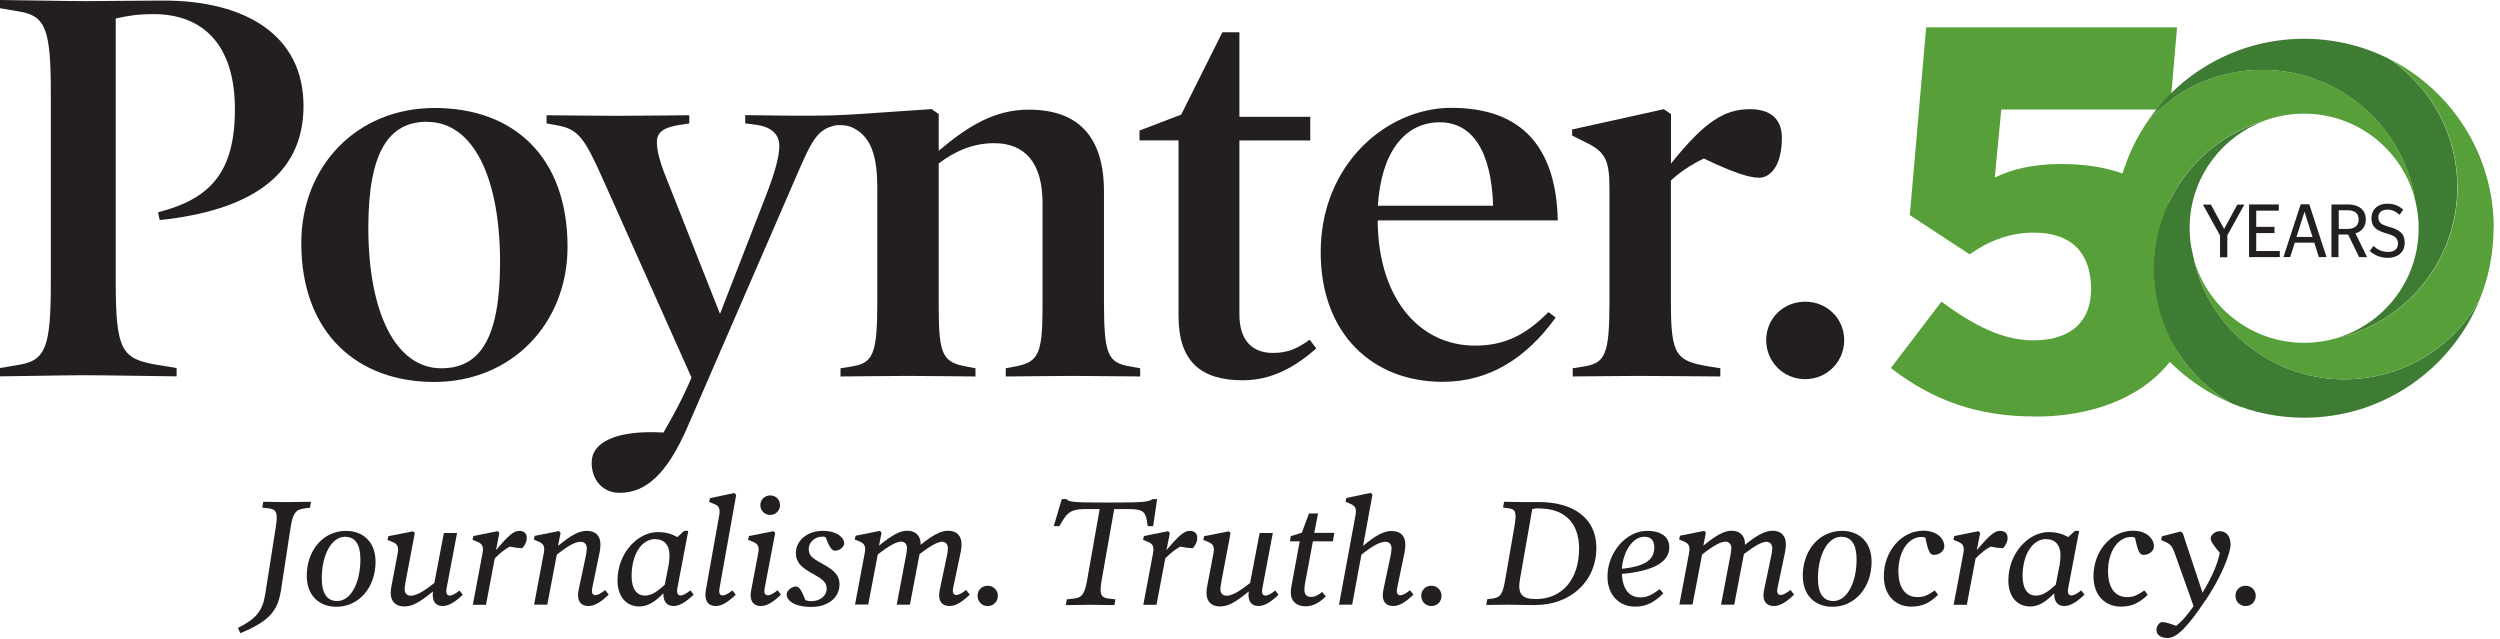 <svg width="223" height="57" viewBox="0 0 223 57" fill="none" xmlns="http://www.w3.org/2000/svg">
<g clip-path="url(#clip0_306_657)">
<path d="M181.524 37.15C176.474 37.15 172.494 35.789 168.664 32.83L173.174 26.91C176.084 29.049 178.664 30.36 181.374 30.36C184.574 30.36 186.524 28.809 186.524 25.799C186.524 22.549 184.774 20.75 181.424 20.75C179.284 20.75 177.394 21.48 175.694 22.689L170.354 19.189L171.814 2.439H194.194L193.564 9.769H178.514L177.934 15.839C179.434 15.11 181.284 14.63 183.904 14.63C191.524 14.63 195.844 18.61 195.844 25.36C195.844 32.789 189.774 37.16 181.524 37.16V37.15Z" fill="#57A039"/>
<path d="M208.444 30.149C212.664 28.889 215.744 24.989 215.744 20.359C215.744 19.509 215.644 18.689 215.444 17.909C214.414 11.299 208.704 6.239 201.804 6.239C197.804 6.239 194.204 7.939 191.684 10.649C194.744 6.299 199.804 3.459 205.524 3.459C208.274 3.459 210.884 4.119 213.174 5.289C216.524 7.579 218.834 11.319 219.154 15.689C219.654 22.599 214.994 28.689 208.434 30.159L208.444 30.149Z" fill="#3E7C33"/>
<path d="M221.146 26.83C218.606 32.95 212.566 37.26 205.526 37.26C203.236 37.26 201.046 36.8 199.056 35.98C195.806 34.12 193.316 30.94 192.446 27C190.856 19.86 195.116 12.78 202.036 10.76C198.276 12.13 195.546 15.64 195.326 19.81C195.326 19.99 195.316 20.18 195.316 20.36C195.316 21.21 195.416 22.03 195.616 22.82C197.076 29.94 203.866 34.76 211.136 33.69C215.526 33.05 219.116 30.41 221.146 26.83Z" fill="#3E7C33"/>
<path d="M222.423 20.359C222.423 22.649 221.963 24.839 221.143 26.829C219.113 30.409 215.513 33.049 211.133 33.689C203.853 34.759 197.073 29.939 195.613 22.819C196.713 27.269 200.733 30.579 205.533 30.579C206.543 30.579 207.523 30.429 208.453 30.159C215.013 28.689 219.683 22.599 219.173 15.689C218.853 11.329 216.543 7.589 213.193 5.289C218.683 8.079 222.443 13.779 222.443 20.359H222.423Z" fill="#57A039"/>
<path d="M215.445 17.898C214.345 13.438 210.325 10.139 205.525 10.139C204.305 10.139 203.135 10.348 202.045 10.748C202.045 10.748 202.045 10.748 202.035 10.748C195.115 12.768 190.855 19.849 192.445 26.988C193.325 30.939 195.805 34.108 199.055 35.968C192.935 33.428 188.625 27.389 188.625 20.349C188.625 16.738 189.755 13.389 191.695 10.639C194.215 7.919 197.815 6.229 201.815 6.229C208.715 6.229 214.425 11.289 215.455 17.898H215.445Z" fill="#57A039"/>
<path d="M200.205 18.236L198.678 20.989V22.948H198.027V21.002L196.5 18.25H197.213L198.39 20.42L199.567 18.25H200.192L200.205 18.236Z" fill="#231F20"/>
<path d="M203.358 22.934H200.617V18.236H203.271V18.792H201.256V20.235H202.883V20.791H201.256V22.392H203.358V22.948V22.934Z" fill="#231F20"/>
<path d="M207.526 22.932H206.838L206.437 21.648H204.697L204.284 22.932H203.684L205.223 18.221H205.987L207.526 22.932ZM206.275 21.132L205.561 18.882L204.848 21.132H206.275Z" fill="#231F20"/>
<path d="M211.144 22.934H210.431L209.454 20.923H208.591V22.934H207.965V18.236H209.404C210.518 18.236 211.031 18.805 211.031 19.573C211.031 20.169 210.719 20.632 210.105 20.817L211.144 22.934ZM209.392 18.753H208.616V20.42H209.404C210.018 20.42 210.393 20.129 210.393 19.586C210.393 19.044 210.043 18.753 209.404 18.753H209.392Z" fill="#231F20"/>
<path d="M212.997 23C212.272 23 211.758 22.723 211.383 22.392L211.708 21.942C212.059 22.246 212.447 22.471 213.01 22.471C213.573 22.471 213.899 22.22 213.899 21.73C213.899 21.28 213.686 21.055 212.947 20.843C212.021 20.578 211.533 20.287 211.533 19.454C211.533 18.779 211.996 18.17 212.972 18.17C213.598 18.17 214.024 18.395 214.362 18.699L214.049 19.163C213.711 18.871 213.398 18.699 212.935 18.699C212.472 18.699 212.146 18.964 212.146 19.361C212.146 19.864 212.409 20.036 213.098 20.235C214.036 20.486 214.5 20.83 214.5 21.651C214.5 22.564 213.811 23 212.985 23H212.997Z" fill="#231F20"/>
<path d="M14.244 19.63L14.094 18.94C18.644 17.76 20.954 15.51 20.954 9.73C20.954 3.95 18.064 1.26 13.704 1.26C12.234 1.26 11.404 1.41 10.324 1.65V25.15C10.324 31.27 10.864 32.01 13.994 32.54L15.754 32.83V33.57C14.824 33.57 9.384 33.47 7.574 33.47C5.764 33.47 1.014 33.57 -0.016 33.57V32.83L1.694 32.54C4.094 32.15 4.534 30.92 4.534 25.15V8.41C4.534 2.63 4.094 1.41 1.694 1.02L-0.016 0.73V0C1.014 0 5.864 0.1 7.724 0.1C9.584 0.1 12.324 0.05 14.584 0.05C21.884 0.05 27.074 3.13 27.074 9.45C27.074 15.77 22.124 18.8 14.244 19.63Z" fill="#231F20"/>
<path d="M38.725 34.071C31.915 34.071 26.875 29.761 26.875 21.681C26.875 14.871 31.775 9.631 38.775 9.631C45.775 9.631 50.625 13.941 50.625 22.021C50.625 28.831 45.675 34.071 38.725 34.071ZM38.095 10.861C34.765 10.861 32.855 13.411 32.855 20.311C32.855 27.901 35.305 32.851 39.365 32.851C42.745 32.851 44.605 30.301 44.605 23.401C44.605 15.811 42.205 10.871 38.095 10.871" fill="#231F20"/>
<path d="M76.104 11.411C77.814 12.241 78.254 14.191 78.254 16.741V26.971C78.254 31.671 77.864 32.401 75.904 32.7L74.974 32.85V33.581C76.104 33.581 78.894 33.531 80.994 33.531C83.094 33.531 85.844 33.581 87.014 33.581V32.85L86.234 32.7C84.084 32.31 83.734 31.671 83.734 27.36V14.581C85.154 13.501 86.774 12.771 88.684 12.771C91.424 12.771 92.994 14.53 92.994 18.11V27.36C92.994 31.671 92.604 32.31 90.494 32.7L89.714 32.85V33.581C90.894 33.581 93.684 33.531 95.734 33.531C97.784 33.531 100.634 33.581 101.704 33.581V32.85L100.874 32.7C98.864 32.361 98.474 31.77 98.474 26.971V17.081C98.474 12.13 96.124 9.78 91.764 9.78C88.724 9.78 86.324 11.251 83.734 13.45V10.171L83.094 9.73L76.684 10.171C76.684 10.171 74.834 10.28 74.334 10.29C73.594 10.31 72.754 10.32 71.424 10.32C69.364 10.32 67.654 10.271 66.474 10.271V11.001L67.554 11.15C68.874 11.351 69.514 12.03 69.514 13.011C69.514 14.04 69.074 15.511 68.334 17.421L64.224 28L59.234 15.37C58.894 14.491 58.594 13.46 58.594 12.681C58.594 11.9 59.034 11.411 60.504 11.161L61.484 11.011V10.28C60.354 10.28 57.174 10.331 55.074 10.331C52.974 10.331 49.934 10.28 48.754 10.28V11.011L49.584 11.161C51.644 11.501 52.134 12.29 53.944 16.351L61.684 33.681C60.854 35.641 59.924 37.3 59.184 38.581C54.924 38.34 52.774 39.461 52.774 41.27C52.774 42.691 53.654 43.961 55.274 43.961C57.574 43.961 59.484 42.34 61.344 38.041L70.694 16.5C72.404 12.53 72.814 11.511 74.634 11.161C75.294 11.14 75.764 11.22 76.104 11.411Z" fill="#231F20"/>
<path d="M117.415 31.081C115.455 32.791 113.395 33.921 110.855 33.921C107.085 33.921 105.125 32.211 105.125 28.191V12.521H101.645V11.641L105.365 10.221L109.035 2.881H110.555V10.421H116.875V12.531H110.555V28.051C110.555 30.351 111.685 31.481 113.545 31.481C114.815 31.481 115.655 31.141 116.825 30.301L117.415 31.081Z" fill="#231F20"/>
<path d="M122.895 19.669V20.009C123.045 26.719 126.665 30.829 131.565 30.829C134.255 30.829 136.115 29.849 138.125 27.839L138.765 28.329C136.215 31.859 132.935 34.059 128.675 34.059C122.455 34.059 117.805 29.799 117.805 22.499C117.805 14.619 123.725 9.619 129.455 9.619C135.775 9.619 138.805 13.149 138.955 19.659H122.895V19.669ZM133.185 18.349C133.035 13.399 131.275 10.909 128.435 10.909C125.255 10.909 123.195 13.649 122.905 18.349H133.185Z" fill="#231F20"/>
<path d="M156.884 15.85C156.054 15.85 154.634 15.41 151.984 14.14C150.854 14.68 149.834 15.36 149.044 16.1V26.92C149.044 31.72 149.484 32.21 152.524 32.7L153.454 32.85V33.58C152.084 33.58 148.314 33.53 146.204 33.53C144.094 33.53 141.404 33.58 140.284 33.58V32.85L141.214 32.7C143.174 32.41 143.564 31.67 143.564 26.97V16.74C143.564 14.19 143.124 13.51 141.414 12.68L140.234 12.09V11.55L148.414 9.74L149.054 10.18V14.59C152.144 10.72 153.904 9.74 156.104 9.74C157.814 9.74 158.944 10.52 158.944 12.29C158.944 14.79 157.914 15.86 156.884 15.86" fill="#231F20"/>
<path d="M161.023 33.82C159.063 33.82 157.543 32.25 157.543 30.34C157.543 28.43 159.063 26.91 161.023 26.91C162.983 26.91 164.503 28.43 164.503 30.34C164.503 32.25 162.983 33.82 161.023 33.82Z" fill="#231F20"/>
<path d="M27.675 45.287L27.135 45.355C26.378 45.449 26.121 45.773 25.918 47.071L25.067 52.639C24.77 54.559 23.959 55.424 21.445 56.478L21.215 56.018C22.85 55.194 23.418 54.505 23.661 52.991L24.594 47.057C24.797 45.76 24.688 45.435 23.945 45.341L23.391 45.273L23.485 44.76C23.756 44.76 25.094 44.787 25.594 44.787C26.094 44.787 27.486 44.76 27.743 44.76L27.648 45.273L27.675 45.287Z" fill="#231F20"/>
<path d="M30.012 54.125C28.485 54.125 27.363 53.138 27.363 51.354C27.363 49.043 28.877 47.353 30.85 47.353C32.378 47.353 33.499 48.327 33.499 50.111C33.499 52.422 31.999 54.125 30.012 54.125ZM30.769 47.881C29.566 47.881 28.701 49.516 28.701 51.597C28.701 52.935 29.174 53.611 30.08 53.611C31.296 53.611 32.148 51.976 32.148 49.895C32.148 48.543 31.675 47.881 30.769 47.881Z" fill="#231F20"/>
<path d="M41.284 53.042C40.594 53.718 40.013 54.056 39.486 54.056C38.797 54.056 38.513 53.542 38.621 52.758C37.513 53.664 36.824 54.096 36.067 54.096C35.31 54.096 34.85 53.677 34.85 52.866C34.85 52.65 34.891 52.393 34.945 52.137L35.472 49.366C35.58 48.771 35.472 48.528 34.972 48.325L34.566 48.163L34.648 47.825L36.85 47.393L36.999 47.555L36.175 51.907C36.148 52.083 36.094 52.38 36.094 52.556C36.094 52.88 36.269 53.137 36.634 53.137C37.094 53.137 37.688 52.839 38.743 52.001L39.594 47.541H40.77L39.837 52.474C39.756 52.934 39.864 53.123 40.121 53.123C40.338 53.123 40.648 52.947 40.986 52.677L41.284 53.056V53.042Z" fill="#231F20"/>
<path d="M46.595 48.908C46.176 48.881 45.879 48.84 45.473 48.759C45.041 48.975 44.595 49.354 44.135 49.8L43.351 53.949H42.175L43.041 49.354C43.149 48.759 43.041 48.516 42.554 48.313L42.148 48.151L42.23 47.813L44.392 47.38L44.541 47.543L44.243 49.07C45.392 47.718 45.825 47.353 46.325 47.353C46.73 47.353 46.987 47.57 46.987 47.975C46.987 48.354 46.784 48.705 46.582 48.894L46.595 48.908Z" fill="#231F20"/>
<path d="M54.29 53.044C53.601 53.719 53.02 54.057 52.492 54.057C51.79 54.057 51.411 53.571 51.614 52.611L52.263 49.557C52.29 49.421 52.344 49.097 52.344 48.908C52.344 48.583 52.154 48.327 51.803 48.327C51.33 48.327 50.722 48.638 49.668 49.475L48.816 53.936H47.64L48.505 49.34C48.613 48.746 48.505 48.502 48.019 48.3L47.613 48.137L47.694 47.8L49.857 47.367L50.005 47.529L49.776 48.692C50.884 47.786 51.587 47.353 52.344 47.353C53.101 47.353 53.56 47.759 53.56 48.57C53.56 48.786 53.533 49.056 53.479 49.313L52.83 52.435C52.736 52.881 52.857 53.084 53.114 53.084C53.33 53.084 53.641 52.908 53.979 52.638L54.276 53.017L54.29 53.044Z" fill="#231F20"/>
<path d="M61.867 53.044C61.178 53.719 60.596 54.057 60.069 54.057C59.394 54.057 59.15 53.544 59.177 52.922C58.434 53.665 57.812 54.098 57.028 54.098C55.879 54.098 55.082 53.233 55.082 51.787C55.082 49.3 56.92 47.462 58.664 47.462C59.42 47.462 59.934 47.637 60.421 47.908L61.029 47.353H61.394L60.421 52.462C60.34 52.922 60.461 53.111 60.718 53.111C60.934 53.111 61.245 52.935 61.583 52.665L61.88 53.044H61.867ZM58.461 48.083C57.245 48.083 56.339 49.421 56.339 51.395C56.339 52.544 56.812 53.125 57.501 53.125C58.109 53.125 58.569 52.827 59.299 52.152L59.65 50.354C59.691 50.111 59.718 49.732 59.718 49.489C59.718 48.651 59.258 48.097 58.474 48.097L58.461 48.083Z" fill="#231F20"/>
<path d="M65.67 44.137L64.183 52.462C64.102 52.922 64.21 53.111 64.467 53.111C64.683 53.111 64.994 52.935 65.332 52.665L65.629 53.044C64.94 53.719 64.359 54.057 63.845 54.057C63.129 54.057 62.805 53.517 62.953 52.692L64.156 45.948C64.264 45.313 64.102 45.11 63.656 44.934L63.251 44.772L63.332 44.434L65.494 43.975L65.656 44.137H65.67Z" fill="#231F20"/>
<path d="M69.659 53.044C68.97 53.72 68.389 54.058 67.875 54.058C67.159 54.058 66.835 53.517 66.997 52.693L67.632 49.354C67.74 48.76 67.632 48.516 67.132 48.314L66.727 48.151L66.808 47.814L68.997 47.381L69.146 47.543L68.213 52.45C68.119 52.909 68.24 53.098 68.497 53.098C68.713 53.098 69.024 52.922 69.362 52.652L69.659 53.031V53.044ZM68.713 45.935C68.213 45.935 67.821 45.556 67.821 45.056C67.821 44.556 68.227 44.191 68.713 44.191C69.2 44.191 69.578 44.57 69.578 45.056C69.578 45.543 69.186 45.935 68.713 45.935Z" fill="#231F20"/>
<path d="M74.493 49.124C74.223 49.124 74.006 48.867 73.641 47.908C73.574 47.881 73.493 47.867 73.371 47.867C72.668 47.867 72.141 48.381 72.141 48.948C72.141 49.516 72.358 49.746 73.331 50.273C74.493 50.908 74.885 51.368 74.885 52.124C74.885 53.327 73.844 54.138 72.358 54.138C70.871 54.138 70.168 53.571 70.168 53.017C70.168 52.679 70.654 52.314 70.979 52.314C71.276 52.314 71.466 52.584 71.844 53.53C71.966 53.584 72.168 53.625 72.371 53.625C73.155 53.625 73.736 53.138 73.736 52.53C73.736 52.016 73.533 51.746 72.547 51.206C71.438 50.597 70.992 50.165 70.992 49.313C70.992 48.354 71.844 47.353 73.412 47.353C74.669 47.353 75.304 47.975 75.304 48.462C75.304 48.813 74.844 49.124 74.507 49.124H74.493Z" fill="#231F20"/>
<path d="M86.501 53.043C85.811 53.719 85.23 54.057 84.703 54.057C84 54.057 83.622 53.571 83.825 52.611L84.473 49.543C84.5 49.408 84.554 49.083 84.554 48.894C84.554 48.583 84.365 48.327 84.041 48.327C83.662 48.327 83.054 48.637 82.027 49.421L81.162 53.935H79.986L80.824 49.529C80.851 49.381 80.905 49.07 80.905 48.881C80.905 48.57 80.716 48.313 80.391 48.313C79.999 48.313 79.351 48.624 78.297 49.462L77.445 53.922H76.269L77.134 49.327C77.242 48.732 77.134 48.489 76.648 48.286L76.242 48.124L76.323 47.786L78.486 47.353L78.635 47.516L78.405 48.678C79.513 47.772 80.243 47.34 80.932 47.34C81.689 47.34 82.148 47.813 82.121 48.597C83.176 47.745 83.919 47.34 84.581 47.34C85.311 47.34 85.771 47.772 85.771 48.543C85.771 48.759 85.744 49.016 85.69 49.273L85.027 52.422C84.933 52.868 85.054 53.071 85.311 53.071C85.527 53.071 85.838 52.895 86.176 52.624L86.474 53.003L86.501 53.043Z" fill="#231F20"/>
<path d="M88.105 54.059C87.591 54.059 87.199 53.667 87.199 53.14C87.199 52.613 87.605 52.248 88.105 52.248C88.605 52.248 89.01 52.64 89.01 53.14C89.01 53.681 88.605 54.059 88.105 54.059Z" fill="#231F20"/>
<path d="M103.214 44.514L102.862 46.933H102.376L102.295 46.419C102.16 45.595 101.849 45.406 100.578 45.406H99.389L98.281 51.677C98.051 52.988 98.172 53.312 98.902 53.393L99.497 53.461L99.402 53.975C99.132 53.975 97.767 53.948 97.267 53.948C96.767 53.948 95.321 53.975 95.064 53.975L95.158 53.461L95.767 53.393C96.537 53.312 96.753 52.988 96.983 51.677L98.091 45.406H96.969C95.699 45.406 95.294 45.595 94.793 46.433L94.496 46.933H93.996L94.712 44.514H95.104C95.415 44.784 95.605 44.825 98.821 44.825C102.038 44.825 102.389 44.784 102.835 44.514H103.227H103.214Z" fill="#231F20"/>
<path d="M106.404 48.908C105.985 48.881 105.687 48.84 105.282 48.759C104.849 48.975 104.403 49.354 103.944 49.8L103.16 53.949H101.984L102.849 49.354C102.957 48.759 102.849 48.516 102.362 48.313L101.957 48.151L102.038 47.813L104.201 47.38L104.349 47.543L104.052 49.07C105.201 47.718 105.633 47.353 106.133 47.353C106.539 47.353 106.796 47.57 106.796 47.975C106.796 48.354 106.593 48.705 106.39 48.894L106.404 48.908Z" fill="#231F20"/>
<path d="M114.049 53.042C113.36 53.718 112.779 54.056 112.252 54.056C111.562 54.056 111.279 53.542 111.387 52.758C110.278 53.664 109.589 54.096 108.832 54.096C108.075 54.096 107.616 53.677 107.616 52.866C107.616 52.65 107.656 52.393 107.71 52.137L108.238 49.366C108.346 48.771 108.238 48.528 107.738 48.325L107.332 48.163L107.413 47.825L109.616 47.393L109.765 47.555L108.94 51.907C108.913 52.083 108.859 52.38 108.859 52.556C108.859 52.88 109.035 53.137 109.4 53.137C109.859 53.137 110.454 52.839 111.508 52.001L112.36 47.541H113.536L112.603 52.474C112.522 52.934 112.63 53.123 112.887 53.123C113.103 53.123 113.414 52.947 113.752 52.677L114.049 53.056V53.042Z" fill="#231F20"/>
<path d="M119.017 47.542L118.895 48.286H117.111L116.395 52.124C116.368 52.286 116.354 52.489 116.354 52.638C116.354 53.016 116.571 53.246 116.935 53.246C117.3 53.246 117.611 53.07 117.936 52.8L118.26 53.192C117.8 53.665 117.192 54.084 116.476 54.084C115.624 54.084 115.138 53.597 115.138 52.881C115.138 52.746 115.165 52.449 115.192 52.313L115.935 48.286H115.07L115.138 47.826L116.125 47.515L116.76 45.799H117.571L117.233 47.529H119.017V47.542Z" fill="#231F20"/>
<path d="M126.074 53.043C125.384 53.719 124.803 54.057 124.276 54.057C123.573 54.057 123.195 53.571 123.398 52.611L124.046 49.556C124.073 49.421 124.127 49.097 124.127 48.908C124.127 48.583 123.938 48.327 123.587 48.327C123.114 48.327 122.492 48.637 121.438 49.475L120.613 53.935H119.438L120.911 45.961C121.019 45.367 120.911 45.123 120.411 44.921L120.019 44.758L120.1 44.42L122.262 43.961L122.424 44.123L121.586 48.691C122.681 47.786 123.384 47.367 124.141 47.367C124.898 47.367 125.357 47.772 125.357 48.583C125.357 48.8 125.33 49.07 125.276 49.327L124.627 52.449C124.533 52.895 124.655 53.097 124.911 53.097C125.128 53.097 125.438 52.922 125.776 52.651L126.074 53.03V53.043Z" fill="#231F20"/>
<path d="M127.679 54.059C127.165 54.059 126.773 53.667 126.773 53.14C126.773 52.613 127.179 52.248 127.679 52.248C128.179 52.248 128.585 52.64 128.585 53.14C128.585 53.681 128.179 54.059 127.679 54.059Z" fill="#231F20"/>
<path d="M136.99 53.977C135.882 53.977 135.192 53.937 134.557 53.937C134.044 53.937 132.868 53.964 132.57 53.964L132.665 53.45L133.165 53.383C133.841 53.288 134.044 53.004 134.273 51.666L135.071 47.057C135.3 45.733 135.219 45.422 134.584 45.341L134.071 45.273L134.165 44.76C134.462 44.76 135.544 44.787 136.03 44.787C136.449 44.787 136.882 44.787 137.328 44.787C140.166 44.787 142.396 46.098 142.396 48.855C142.396 51.95 139.99 53.964 136.976 53.964L136.99 53.977ZM137.301 45.341C137.03 45.341 136.841 45.368 136.679 45.408L135.584 51.639C135.355 52.964 135.719 53.437 137.003 53.437C139.328 53.437 140.855 51.693 140.855 48.936C140.855 46.611 139.531 45.355 137.301 45.355V45.341Z" fill="#231F20"/>
<path d="M144.671 51.192C144.738 52.598 145.36 53.287 146.306 53.287C146.914 53.287 147.374 53.057 148.036 52.557L148.374 52.922C147.604 53.692 146.874 54.111 145.86 54.111C144.414 54.111 143.387 53.071 143.387 51.422C143.387 49.313 145.022 47.353 146.928 47.353C148.225 47.353 148.901 47.921 148.901 48.827C148.901 50.138 147.482 50.935 144.684 51.192H144.671ZM146.657 47.881C145.617 47.881 144.765 49.259 144.671 50.732C146.833 50.516 147.563 49.881 147.563 48.84C147.563 48.218 147.293 47.881 146.657 47.881Z" fill="#231F20"/>
<path d="M160.032 53.043C159.342 53.719 158.761 54.057 158.234 54.057C157.531 54.057 157.153 53.571 157.356 52.611L158.004 49.543C158.031 49.408 158.086 49.083 158.086 48.894C158.086 48.583 157.896 48.327 157.572 48.327C157.194 48.327 156.585 48.637 155.558 49.421L154.693 53.935H153.517L154.355 49.529C154.382 49.381 154.436 49.07 154.436 48.881C154.436 48.57 154.247 48.313 153.923 48.313C153.531 48.313 152.882 48.624 151.828 49.462L150.976 53.922H149.8L150.665 49.327C150.774 48.732 150.665 48.489 150.179 48.286L149.773 48.124L149.855 47.786L152.017 47.353L152.166 47.516L151.936 48.678C153.044 47.772 153.774 47.34 154.463 47.34C155.22 47.34 155.68 47.813 155.653 48.597C156.707 47.745 157.45 47.34 158.113 47.34C158.842 47.34 159.302 47.772 159.302 48.543C159.302 48.759 159.275 49.016 159.221 49.273L158.559 52.422C158.464 52.868 158.586 53.071 158.842 53.071C159.059 53.071 159.37 52.895 159.707 52.624L160.005 53.003L160.032 53.043Z" fill="#231F20"/>
<path d="M163.458 54.125C161.93 54.125 160.809 53.138 160.809 51.354C160.809 49.043 162.322 47.353 164.296 47.353C165.823 47.353 166.945 48.327 166.945 50.111C166.945 52.422 165.444 54.125 163.458 54.125ZM164.228 47.881C163.025 47.881 162.16 49.516 162.16 51.597C162.16 52.935 162.633 53.611 163.539 53.611C164.755 53.611 165.607 51.976 165.607 49.895C165.607 48.543 165.134 47.881 164.228 47.881Z" fill="#231F20"/>
<path d="M172.54 49.502C172.161 49.502 172.013 49.246 171.742 47.962C171.634 47.907 171.54 47.894 171.404 47.894C170.188 47.894 169.337 49.259 169.337 50.922C169.337 52.584 170.066 53.26 171.04 53.26C171.607 53.26 171.959 53.097 172.58 52.665L172.878 53.057C172.148 53.76 171.486 54.111 170.485 54.111C169.161 54.111 168.039 53.192 168.039 51.395C168.039 49.164 169.607 47.34 171.567 47.34C172.742 47.34 173.432 48.016 173.432 48.732C173.432 49.164 172.972 49.489 172.553 49.489L172.54 49.502Z" fill="#231F20"/>
<path d="M178.685 48.908C178.266 48.881 177.969 48.84 177.563 48.759C177.131 48.975 176.685 49.354 176.225 49.8L175.441 53.949H174.265L175.13 49.354C175.238 48.759 175.13 48.516 174.644 48.313L174.238 48.151L174.319 47.813L176.482 47.38L176.631 47.543L176.333 49.07C177.482 47.718 177.915 47.353 178.415 47.353C178.82 47.353 179.077 47.57 179.077 47.975C179.077 48.354 178.874 48.705 178.671 48.894L178.685 48.908Z" fill="#231F20"/>
<path d="M185.929 53.044C185.24 53.719 184.659 54.057 184.132 54.057C183.456 54.057 183.213 53.544 183.24 52.922C182.496 53.665 181.875 54.098 181.091 54.098C179.942 54.098 179.145 53.233 179.145 51.787C179.145 49.3 180.983 47.462 182.726 47.462C183.483 47.462 183.997 47.637 184.483 47.908L185.091 47.353H185.456L184.483 52.462C184.402 52.922 184.524 53.111 184.781 53.111C184.997 53.111 185.308 52.935 185.646 52.665L185.943 53.044H185.929ZM182.537 48.083C181.321 48.083 180.415 49.421 180.415 51.395C180.415 52.544 180.888 53.125 181.577 53.125C182.186 53.125 182.645 52.827 183.375 52.152L183.726 50.354C183.767 50.111 183.794 49.732 183.794 49.489C183.794 48.651 183.334 48.097 182.55 48.097L182.537 48.083Z" fill="#231F20"/>
<path d="M191.239 49.502C190.861 49.502 190.712 49.246 190.442 47.962C190.333 47.907 190.239 47.894 190.104 47.894C188.887 47.894 188.036 49.259 188.036 50.922C188.036 52.584 188.766 53.26 189.739 53.26C190.306 53.26 190.658 53.097 191.28 52.665L191.577 53.057C190.847 53.76 190.185 54.111 189.185 54.111C187.86 54.111 186.738 53.192 186.738 51.395C186.738 49.164 188.306 47.34 190.266 47.34C191.442 47.34 192.131 48.016 192.131 48.732C192.131 49.164 191.671 49.489 191.252 49.489L191.239 49.502Z" fill="#231F20"/>
<path d="M196.735 53.531C195.126 55.95 194.153 56.909 193.342 56.909C192.666 56.909 192.355 56.572 192.355 56.193C192.355 55.815 192.639 55.49 192.869 55.49C193.139 55.49 193.504 55.598 194.113 55.828C194.545 55.504 194.991 55.017 195.667 54.071L193.991 49.354C193.775 48.746 193.599 48.53 193.126 48.327L192.774 48.178L192.842 47.84L194.504 47.408L194.707 47.57L196.464 52.868C197.262 51.571 197.829 50.273 198.005 49.314C197.437 48.638 197.194 48.273 197.194 48.043C197.194 47.719 197.572 47.381 198.005 47.381C198.6 47.381 198.965 47.84 198.965 48.557C198.965 49.422 198.073 51.557 196.748 53.531H196.735Z" fill="#231F20"/>
<path d="M200.308 54.059C199.794 54.059 199.402 53.667 199.402 53.14C199.402 52.613 199.808 52.248 200.308 52.248C200.808 52.248 201.213 52.64 201.213 53.14C201.213 53.681 200.808 54.059 200.308 54.059Z" fill="#231F20"/>
</g>
<defs>
<clipPath id="clip0_306_657">
<rect width="222.43" height="56.907" fill="white"/>
</clipPath>
</defs>
</svg>

